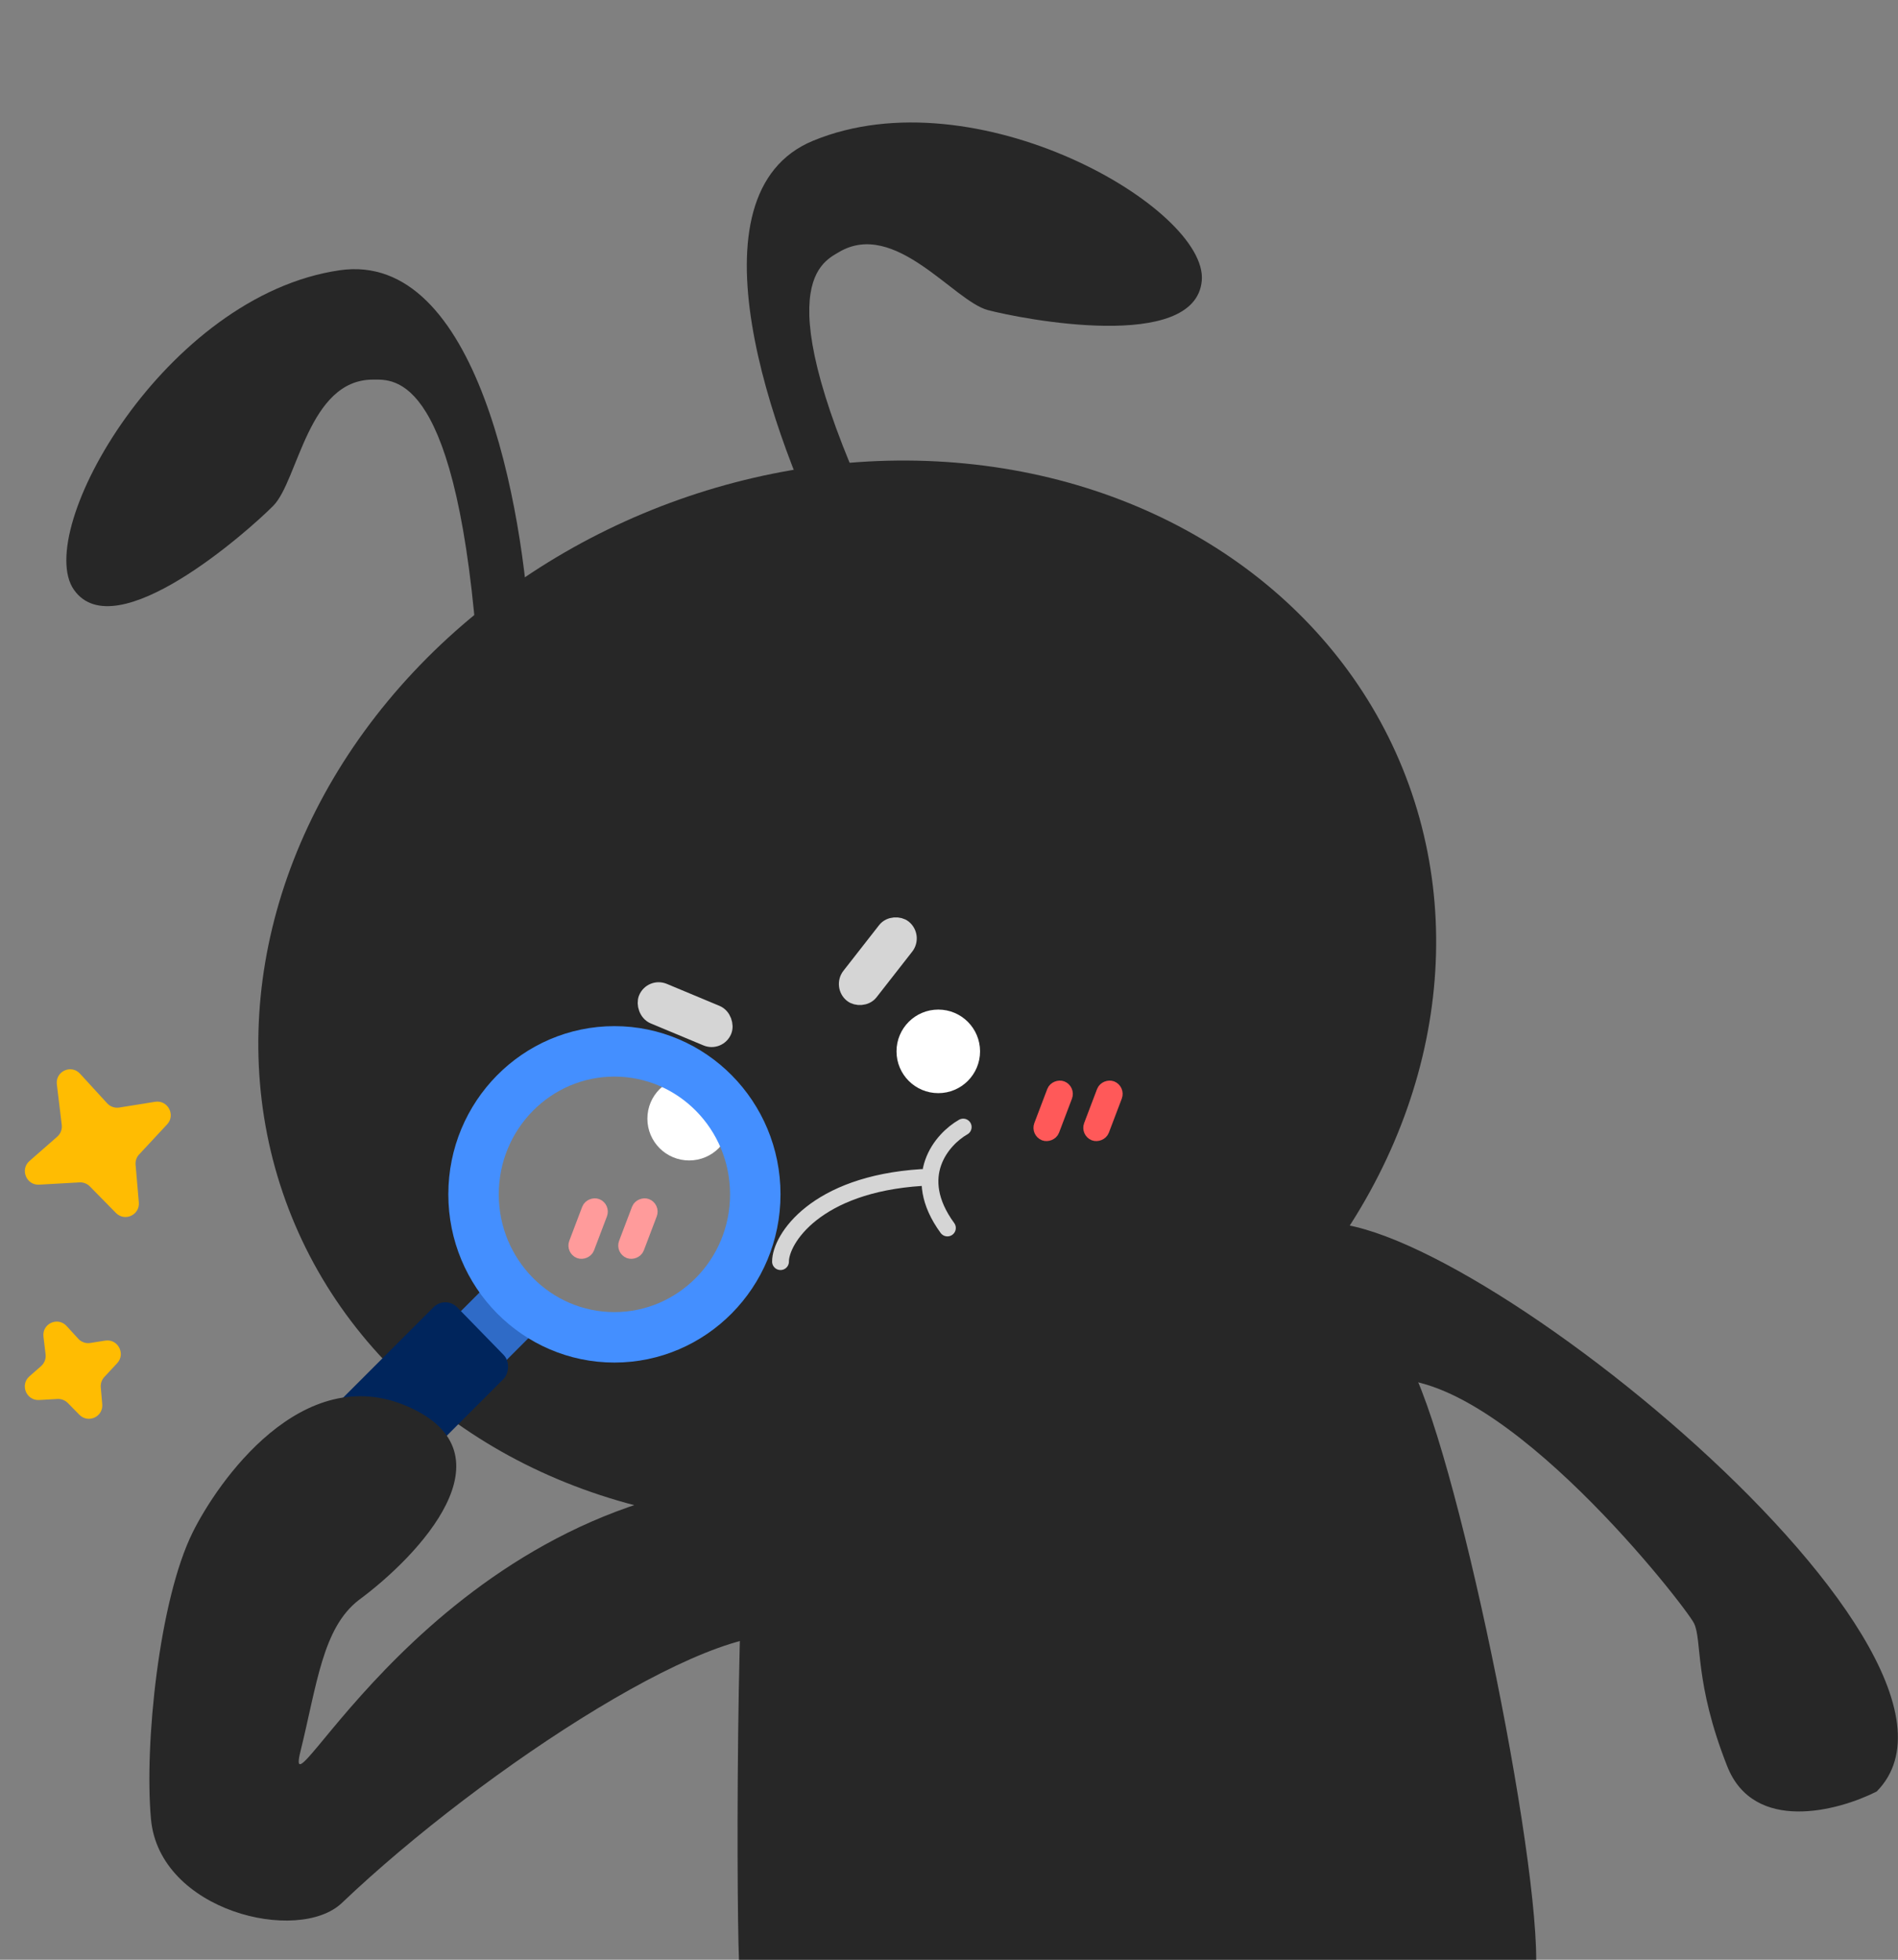 <svg width="62" height="64" viewBox="0 0 62 64" fill="none" xmlns="http://www.w3.org/2000/svg">
<rect x="0" y="0" width="62" height="64" fill="#808080" stroke="none"/>
<ellipse cx="19.561" cy="17.005" rx="19.561" ry="17.005" transform="matrix(0.938 -0.347 0.34 0.941 3.546 23.208)" fill="#272727"/>
<path d="M11.097 8.826C15.583 8.177 17.108 16.522 17.327 20.975C17.334 21.113 17.287 21.245 17.198 21.35L16.608 22.047C16.286 22.427 15.661 22.209 15.627 21.712C14.97 12.146 12.882 12.397 12.182 12.397C10.064 12.397 9.741 15.693 8.927 16.517C8.113 17.341 3.773 21.186 2.417 19.264C1.06 17.341 5.401 9.65 11.097 8.826Z" fill="#272727"/>
<path d="M26.559 4.597C22.364 6.331 25.209 14.311 27.24 18.268C27.303 18.391 27.41 18.482 27.54 18.527L28.402 18.829C28.869 18.992 29.296 18.485 29.077 18.038C24.872 9.443 26.799 8.592 27.403 8.234C29.232 7.151 31.154 9.831 32.268 10.126C33.381 10.421 39.045 11.521 39.257 9.168C39.469 6.815 31.887 2.396 26.559 4.597Z" fill="#272727"/>
<circle cx="22.512" cy="36.533" r="1.09" fill="white" stroke="white" stroke-width="0.549"/>
<circle cx="30.65" cy="34.335" r="1.09" fill="white" stroke="white" stroke-width="0.549"/>
<rect width="2.184" height="6.005" transform="matrix(0.698 0.716 -0.707 0.707 16.006 41.868)" fill="#2F6BC7"/>
<rect width="3.274" height="6.005" rx="0.549" transform="matrix(0.698 0.716 -0.707 0.707 14.552 42.301)" fill="#00255C"/>
<rect x="-0.15" y="-0.36" width="2.712" height="0.845" rx="0.423" transform="matrix(-0.923 -0.385 0.377 -0.926 23.47 33.658)" fill="#D5D5D5" stroke="#D5D5D5" stroke-width="0.549"/>
<rect x="-0.384" y="0.045" width="2.731" height="0.837" rx="0.419" transform="matrix(-0.616 0.788 -0.78 -0.625 29.641 30.907)" fill="#D5D5D5" stroke="#D5D5D5" stroke-width="0.549"/>
<rect x="-0.279" y="0.124" width="1.624" height="0.433" rx="0.217" transform="matrix(-0.355 0.935 -0.932 -0.363 19.718 39.748)" stroke="#FF5959" stroke-width="0.433"/>
<rect x="-0.279" y="0.124" width="1.624" height="0.433" rx="0.217" transform="matrix(-0.355 0.935 -0.932 -0.363 34.909 35.903)" stroke="#FF5959" stroke-width="0.433"/>
<rect x="-0.279" y="0.124" width="1.624" height="0.433" rx="0.217" transform="matrix(-0.355 0.935 -0.932 -0.363 21.345 39.748)" stroke="#FF5959" stroke-width="0.433"/>
<rect x="-0.279" y="0.124" width="1.624" height="0.433" rx="0.217" transform="matrix(-0.355 0.935 -0.932 -0.363 36.536 35.903)" stroke="#FF5959" stroke-width="0.433"/>
<path d="M20.07 34.335C22.602 34.335 24.672 36.416 24.672 39.004C24.672 41.592 22.602 43.674 20.07 43.674C17.539 43.674 15.469 41.593 15.469 39.004C15.469 36.416 17.539 34.335 20.07 34.335Z" fill="white" fill-opacity="0.4" stroke="#448FFF" stroke-width="1.648"/>
<path d="M25.496 41.202C25.496 40.469 26.635 38.675 30.107 38.455" stroke="#D5D5D5" stroke-width="0.549" stroke-linecap="round"/>
<path d="M31.464 36.807C30.776 37.199 29.71 38.408 30.948 40.103" stroke="#D5D5D5" stroke-width="0.549" stroke-linecap="round"/>
<path d="M5.067 35.982C5.48 35.916 5.745 36.413 5.459 36.719L4.545 37.701C4.46 37.791 4.418 37.914 4.429 38.038L4.535 39.268C4.57 39.678 4.076 39.906 3.787 39.612L2.936 38.746C2.847 38.655 2.724 38.608 2.598 38.614L1.278 38.688C0.861 38.712 0.648 38.191 0.962 37.916L1.871 37.12C1.98 37.024 2.035 36.881 2.017 36.736L1.857 35.412C1.806 34.988 2.325 34.749 2.614 35.064L3.501 36.032C3.601 36.141 3.749 36.193 3.894 36.17L5.067 35.982Z" fill="#FFBC02"/>
<path d="M3.436 43.781C3.848 43.714 4.113 44.212 3.828 44.518L3.408 44.969C3.324 45.059 3.282 45.182 3.292 45.306L3.34 45.858C3.375 46.269 2.881 46.496 2.592 46.202L2.215 45.818C2.126 45.728 2.003 45.68 1.877 45.687L1.277 45.721C0.859 45.744 0.646 45.223 0.961 44.948L1.343 44.613C1.452 44.517 1.507 44.374 1.489 44.229L1.42 43.653C1.368 43.228 1.887 42.989 2.176 43.305L2.557 43.721C2.657 43.83 2.805 43.882 2.951 43.858L3.436 43.781Z" fill="#FFBC02"/>
<path d="M61.304 58.506C65.916 53.837 46.112 38.18 42.586 40.102C42.788 42.451 43.231 43.076 45.299 45.047C49.096 44.773 55.065 52.464 55.336 53.012C55.607 53.56 55.336 54.935 56.421 57.681C57.289 59.879 60.038 59.147 61.304 58.506Z" fill="#272727"/>
<path d="M42.315 39.554L24.682 47.245C24.031 48.343 24.049 61.894 24.139 64H50.182C50.182 59.825 47.288 46.054 45.841 44.223L42.315 39.554Z" fill="#272727"/>
<path d="M13.34 45.942C9.868 44.404 7.101 48.407 6.287 50.058C5.202 52.255 4.711 56.954 4.931 59.401C5.202 62.422 9.748 63.499 11.17 62.144C15.782 57.749 23.869 52.464 26.039 53.562L24.683 48.343C14.103 49.167 9.166 59.824 9.814 57.2C10.356 55.002 10.537 53.175 11.713 52.259C13.702 50.794 16.813 47.48 13.34 45.942Z" fill="#272727"/>
</svg>
